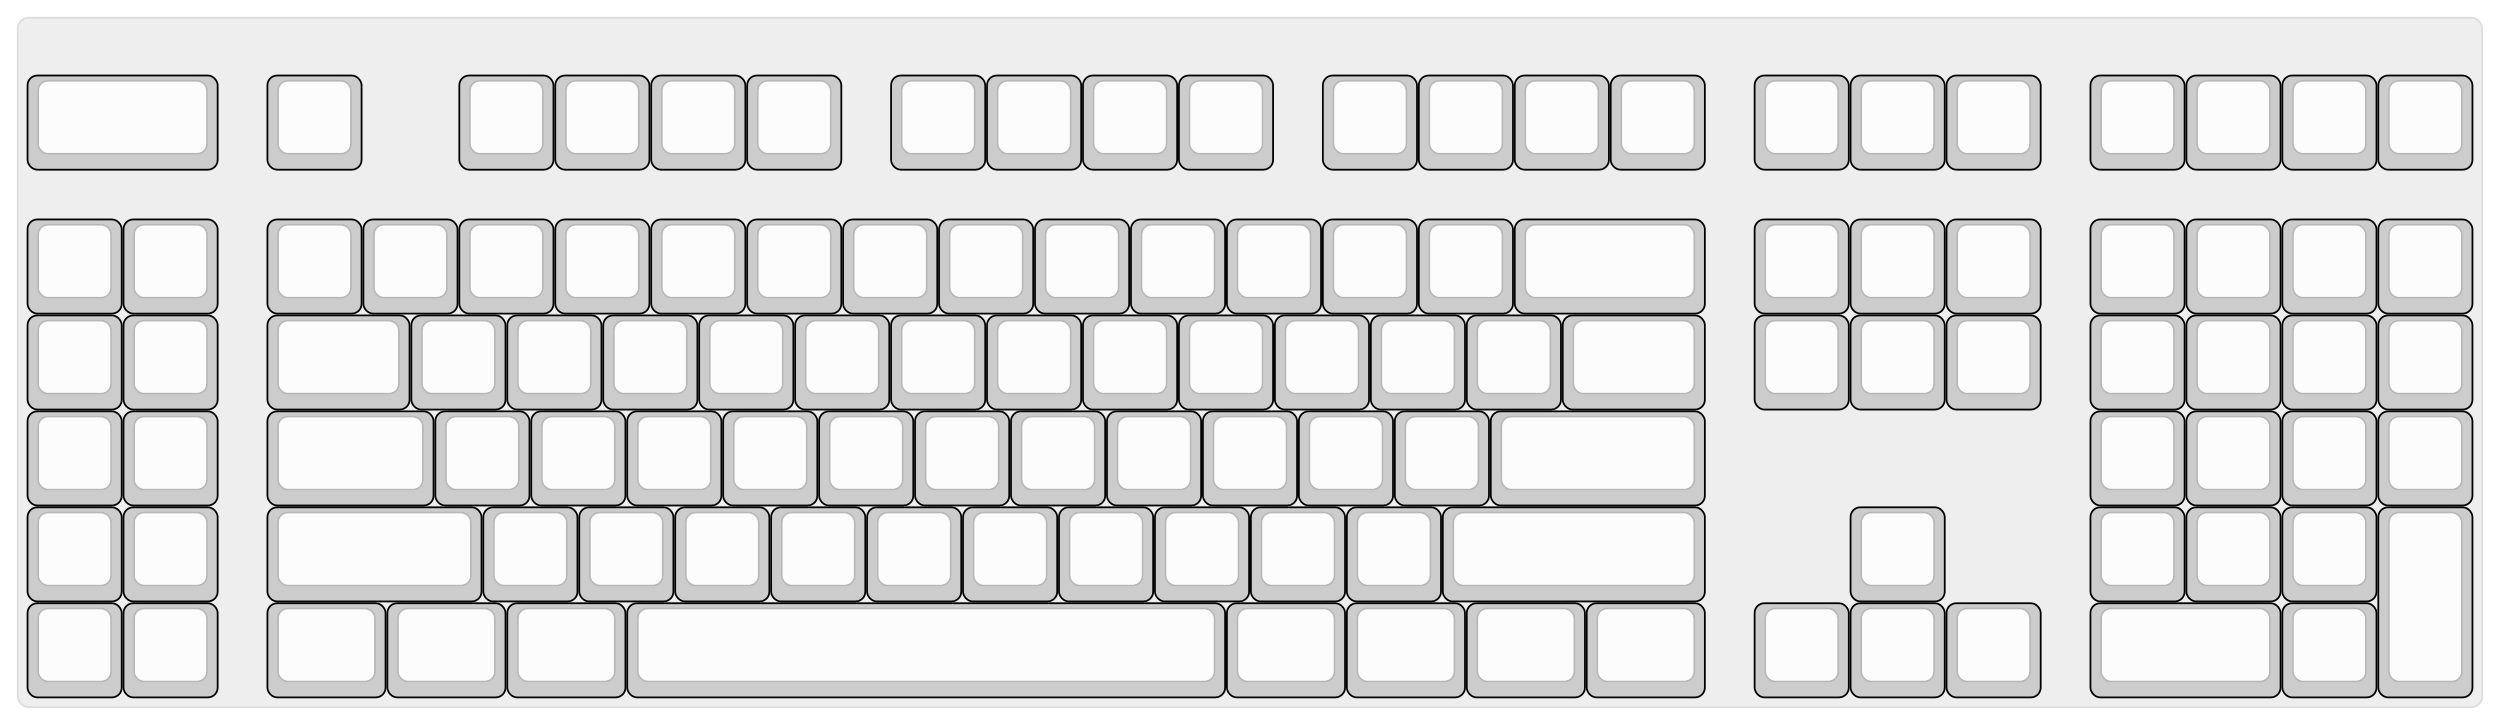 
  <svg width='1407px'
       height='408px'
       viewBox='0 0 1407 408'
       xmlns='http://www.w3.org/2000/svg'
       xmlns:xlink="http://www.w3.org/1999/xlink">

    <style type='text/css'>
    .keycap .border { stroke: black; stroke-width: 2; }
    .keycap .inner.border { stroke: rgba(0,0,0,.1); }
    </style>
    <defs>
      <linearGradient id="DCS">
        <stop offset="0%" stop-color="black" stop-opacity="0"/>
        <stop offset="40%" stop-color="black" stop-opacity="0.1"/>
        <stop offset="60%" stop-color="black" stop-opacity="0.1"/>
        <stop offset="100%" stop-color="black" stop-opacity="0"/>
      </linearGradient>
      <linearGradient id="SPACE" x1="0%" x2="0%" y1="0%" y2="100%">
        <stop offset="0%" stop-color="black" stop-opacity="0.1"/>
        <stop offset="20%" stop-color="black" stop-opacity="0.0"/>
        <stop offset="40%" stop-color="black" stop-opacity="0.0"/>
        <stop offset="100%" stop-color="black" stop-opacity="0.1"/>
      </linearGradient>
      <radialGradient id="DSA">
        <stop offset="0%" stop-color="black" stop-opacity="0.1"/>
        <stop offset="10%" stop-color="black" stop-opacity="0.1"/>
        <stop offset="100%" stop-color="black" stop-opacity="0"/>
      </radialGradient>
      <radialGradient id="SA" xlink:href="#DSA" />
    </defs>

    <g transform='translate(10,10)'>
      <rect width="1387" height="388"
            stroke="#ddd" stroke-width="1" fill="#eeeeee" rx="6"/>
      <g transform='translate(5,5)'>
        
  <g class='  keycap'
  >

  
    <!-- Outer Border -->
    <rect x="1" y="28"
          width="106" height="52"
          rx="5" fill="#cccccc" class="outer border"/>
    
    <!-- Outer Fill -->
    <rect x="1" y="28"
          width="106" height="52"
          rx="5" fill="#cccccc"/>
    

    
      <!-- Inner Border -->
      <rect x="7" y="31"
            width="94" height="40"
            rx="5" fill="#fcfcfc" class="inner border"/>
      
      <!-- Inner Fill -->
      <rect x="7" y="31"
            width="94" height="40"
            rx="5" fill="#fcfcfc"/>
      
      

     
   
  </g>

  <g class='  keycap'
  >

  
    <!-- Outer Border -->
    <rect x="136" y="28"
          width="52" height="52"
          rx="5" fill="#cccccc" class="outer border"/>
    
    <!-- Outer Fill -->
    <rect x="136" y="28"
          width="52" height="52"
          rx="5" fill="#cccccc"/>
    

    
      <!-- Inner Border -->
      <rect x="142" y="31"
            width="40" height="40"
            rx="5" fill="#fcfcfc" class="inner border"/>
      
      <!-- Inner Fill -->
      <rect x="142" y="31"
            width="40" height="40"
            rx="5" fill="#fcfcfc"/>
      
      

     
   
  </g>

  <g class='  keycap'
  >

  
    <!-- Outer Border -->
    <rect x="244" y="28"
          width="52" height="52"
          rx="5" fill="#cccccc" class="outer border"/>
    
    <!-- Outer Fill -->
    <rect x="244" y="28"
          width="52" height="52"
          rx="5" fill="#cccccc"/>
    

    
      <!-- Inner Border -->
      <rect x="250" y="31"
            width="40" height="40"
            rx="5" fill="#fcfcfc" class="inner border"/>
      
      <!-- Inner Fill -->
      <rect x="250" y="31"
            width="40" height="40"
            rx="5" fill="#fcfcfc"/>
      
      

     
   
  </g>

  <g class='  keycap'
  >

  
    <!-- Outer Border -->
    <rect x="298" y="28"
          width="52" height="52"
          rx="5" fill="#cccccc" class="outer border"/>
    
    <!-- Outer Fill -->
    <rect x="298" y="28"
          width="52" height="52"
          rx="5" fill="#cccccc"/>
    

    
      <!-- Inner Border -->
      <rect x="304" y="31"
            width="40" height="40"
            rx="5" fill="#fcfcfc" class="inner border"/>
      
      <!-- Inner Fill -->
      <rect x="304" y="31"
            width="40" height="40"
            rx="5" fill="#fcfcfc"/>
      
      

     
   
  </g>

  <g class='  keycap'
  >

  
    <!-- Outer Border -->
    <rect x="352" y="28"
          width="52" height="52"
          rx="5" fill="#cccccc" class="outer border"/>
    
    <!-- Outer Fill -->
    <rect x="352" y="28"
          width="52" height="52"
          rx="5" fill="#cccccc"/>
    

    
      <!-- Inner Border -->
      <rect x="358" y="31"
            width="40" height="40"
            rx="5" fill="#fcfcfc" class="inner border"/>
      
      <!-- Inner Fill -->
      <rect x="358" y="31"
            width="40" height="40"
            rx="5" fill="#fcfcfc"/>
      
      

     
   
  </g>

  <g class='  keycap'
  >

  
    <!-- Outer Border -->
    <rect x="406" y="28"
          width="52" height="52"
          rx="5" fill="#cccccc" class="outer border"/>
    
    <!-- Outer Fill -->
    <rect x="406" y="28"
          width="52" height="52"
          rx="5" fill="#cccccc"/>
    

    
      <!-- Inner Border -->
      <rect x="412" y="31"
            width="40" height="40"
            rx="5" fill="#fcfcfc" class="inner border"/>
      
      <!-- Inner Fill -->
      <rect x="412" y="31"
            width="40" height="40"
            rx="5" fill="#fcfcfc"/>
      
      

     
   
  </g>

  <g class='  keycap'
  >

  
    <!-- Outer Border -->
    <rect x="487" y="28"
          width="52" height="52"
          rx="5" fill="#cccccc" class="outer border"/>
    
    <!-- Outer Fill -->
    <rect x="487" y="28"
          width="52" height="52"
          rx="5" fill="#cccccc"/>
    

    
      <!-- Inner Border -->
      <rect x="493" y="31"
            width="40" height="40"
            rx="5" fill="#fcfcfc" class="inner border"/>
      
      <!-- Inner Fill -->
      <rect x="493" y="31"
            width="40" height="40"
            rx="5" fill="#fcfcfc"/>
      
      

     
   
  </g>

  <g class='  keycap'
  >

  
    <!-- Outer Border -->
    <rect x="541" y="28"
          width="52" height="52"
          rx="5" fill="#cccccc" class="outer border"/>
    
    <!-- Outer Fill -->
    <rect x="541" y="28"
          width="52" height="52"
          rx="5" fill="#cccccc"/>
    

    
      <!-- Inner Border -->
      <rect x="547" y="31"
            width="40" height="40"
            rx="5" fill="#fcfcfc" class="inner border"/>
      
      <!-- Inner Fill -->
      <rect x="547" y="31"
            width="40" height="40"
            rx="5" fill="#fcfcfc"/>
      
      

     
   
  </g>

  <g class='  keycap'
  >

  
    <!-- Outer Border -->
    <rect x="595" y="28"
          width="52" height="52"
          rx="5" fill="#cccccc" class="outer border"/>
    
    <!-- Outer Fill -->
    <rect x="595" y="28"
          width="52" height="52"
          rx="5" fill="#cccccc"/>
    

    
      <!-- Inner Border -->
      <rect x="601" y="31"
            width="40" height="40"
            rx="5" fill="#fcfcfc" class="inner border"/>
      
      <!-- Inner Fill -->
      <rect x="601" y="31"
            width="40" height="40"
            rx="5" fill="#fcfcfc"/>
      
      

     
   
  </g>

  <g class='  keycap'
  >

  
    <!-- Outer Border -->
    <rect x="649" y="28"
          width="52" height="52"
          rx="5" fill="#cccccc" class="outer border"/>
    
    <!-- Outer Fill -->
    <rect x="649" y="28"
          width="52" height="52"
          rx="5" fill="#cccccc"/>
    

    
      <!-- Inner Border -->
      <rect x="655" y="31"
            width="40" height="40"
            rx="5" fill="#fcfcfc" class="inner border"/>
      
      <!-- Inner Fill -->
      <rect x="655" y="31"
            width="40" height="40"
            rx="5" fill="#fcfcfc"/>
      
      

     
   
  </g>

  <g class='  keycap'
  >

  
    <!-- Outer Border -->
    <rect x="730" y="28"
          width="52" height="52"
          rx="5" fill="#cccccc" class="outer border"/>
    
    <!-- Outer Fill -->
    <rect x="730" y="28"
          width="52" height="52"
          rx="5" fill="#cccccc"/>
    

    
      <!-- Inner Border -->
      <rect x="736" y="31"
            width="40" height="40"
            rx="5" fill="#fcfcfc" class="inner border"/>
      
      <!-- Inner Fill -->
      <rect x="736" y="31"
            width="40" height="40"
            rx="5" fill="#fcfcfc"/>
      
      

     
   
  </g>

  <g class='  keycap'
  >

  
    <!-- Outer Border -->
    <rect x="784" y="28"
          width="52" height="52"
          rx="5" fill="#cccccc" class="outer border"/>
    
    <!-- Outer Fill -->
    <rect x="784" y="28"
          width="52" height="52"
          rx="5" fill="#cccccc"/>
    

    
      <!-- Inner Border -->
      <rect x="790" y="31"
            width="40" height="40"
            rx="5" fill="#fcfcfc" class="inner border"/>
      
      <!-- Inner Fill -->
      <rect x="790" y="31"
            width="40" height="40"
            rx="5" fill="#fcfcfc"/>
      
      

     
   
  </g>

  <g class='  keycap'
  >

  
    <!-- Outer Border -->
    <rect x="838" y="28"
          width="52" height="52"
          rx="5" fill="#cccccc" class="outer border"/>
    
    <!-- Outer Fill -->
    <rect x="838" y="28"
          width="52" height="52"
          rx="5" fill="#cccccc"/>
    

    
      <!-- Inner Border -->
      <rect x="844" y="31"
            width="40" height="40"
            rx="5" fill="#fcfcfc" class="inner border"/>
      
      <!-- Inner Fill -->
      <rect x="844" y="31"
            width="40" height="40"
            rx="5" fill="#fcfcfc"/>
      
      

     
   
  </g>

  <g class='  keycap'
  >

  
    <!-- Outer Border -->
    <rect x="892" y="28"
          width="52" height="52"
          rx="5" fill="#cccccc" class="outer border"/>
    
    <!-- Outer Fill -->
    <rect x="892" y="28"
          width="52" height="52"
          rx="5" fill="#cccccc"/>
    

    
      <!-- Inner Border -->
      <rect x="898" y="31"
            width="40" height="40"
            rx="5" fill="#fcfcfc" class="inner border"/>
      
      <!-- Inner Fill -->
      <rect x="898" y="31"
            width="40" height="40"
            rx="5" fill="#fcfcfc"/>
      
      

     
   
  </g>

  <g class='  keycap'
  >

  
    <!-- Outer Border -->
    <rect x="973" y="28"
          width="52" height="52"
          rx="5" fill="#cccccc" class="outer border"/>
    
    <!-- Outer Fill -->
    <rect x="973" y="28"
          width="52" height="52"
          rx="5" fill="#cccccc"/>
    

    
      <!-- Inner Border -->
      <rect x="979" y="31"
            width="40" height="40"
            rx="5" fill="#fcfcfc" class="inner border"/>
      
      <!-- Inner Fill -->
      <rect x="979" y="31"
            width="40" height="40"
            rx="5" fill="#fcfcfc"/>
      
      

     
   
  </g>

  <g class='  keycap'
  >

  
    <!-- Outer Border -->
    <rect x="1027" y="28"
          width="52" height="52"
          rx="5" fill="#cccccc" class="outer border"/>
    
    <!-- Outer Fill -->
    <rect x="1027" y="28"
          width="52" height="52"
          rx="5" fill="#cccccc"/>
    

    
      <!-- Inner Border -->
      <rect x="1033" y="31"
            width="40" height="40"
            rx="5" fill="#fcfcfc" class="inner border"/>
      
      <!-- Inner Fill -->
      <rect x="1033" y="31"
            width="40" height="40"
            rx="5" fill="#fcfcfc"/>
      
      

     
   
  </g>

  <g class='  keycap'
  >

  
    <!-- Outer Border -->
    <rect x="1081" y="28"
          width="52" height="52"
          rx="5" fill="#cccccc" class="outer border"/>
    
    <!-- Outer Fill -->
    <rect x="1081" y="28"
          width="52" height="52"
          rx="5" fill="#cccccc"/>
    

    
      <!-- Inner Border -->
      <rect x="1087" y="31"
            width="40" height="40"
            rx="5" fill="#fcfcfc" class="inner border"/>
      
      <!-- Inner Fill -->
      <rect x="1087" y="31"
            width="40" height="40"
            rx="5" fill="#fcfcfc"/>
      
      

     
   
  </g>

  <g class='  keycap'
  >

  
    <!-- Outer Border -->
    <rect x="1162" y="28"
          width="52" height="52"
          rx="5" fill="#cccccc" class="outer border"/>
    
    <!-- Outer Fill -->
    <rect x="1162" y="28"
          width="52" height="52"
          rx="5" fill="#cccccc"/>
    

    
      <!-- Inner Border -->
      <rect x="1168" y="31"
            width="40" height="40"
            rx="5" fill="#fcfcfc" class="inner border"/>
      
      <!-- Inner Fill -->
      <rect x="1168" y="31"
            width="40" height="40"
            rx="5" fill="#fcfcfc"/>
      
      

     
   
  </g>

  <g class='  keycap'
  >

  
    <!-- Outer Border -->
    <rect x="1216" y="28"
          width="52" height="52"
          rx="5" fill="#cccccc" class="outer border"/>
    
    <!-- Outer Fill -->
    <rect x="1216" y="28"
          width="52" height="52"
          rx="5" fill="#cccccc"/>
    

    
      <!-- Inner Border -->
      <rect x="1222" y="31"
            width="40" height="40"
            rx="5" fill="#fcfcfc" class="inner border"/>
      
      <!-- Inner Fill -->
      <rect x="1222" y="31"
            width="40" height="40"
            rx="5" fill="#fcfcfc"/>
      
      

     
   
  </g>

  <g class='  keycap'
  >

  
    <!-- Outer Border -->
    <rect x="1270" y="28"
          width="52" height="52"
          rx="5" fill="#cccccc" class="outer border"/>
    
    <!-- Outer Fill -->
    <rect x="1270" y="28"
          width="52" height="52"
          rx="5" fill="#cccccc"/>
    

    
      <!-- Inner Border -->
      <rect x="1276" y="31"
            width="40" height="40"
            rx="5" fill="#fcfcfc" class="inner border"/>
      
      <!-- Inner Fill -->
      <rect x="1276" y="31"
            width="40" height="40"
            rx="5" fill="#fcfcfc"/>
      
      

     
   
  </g>

  <g class='  keycap'
  >

  
    <!-- Outer Border -->
    <rect x="1324" y="28"
          width="52" height="52"
          rx="5" fill="#cccccc" class="outer border"/>
    
    <!-- Outer Fill -->
    <rect x="1324" y="28"
          width="52" height="52"
          rx="5" fill="#cccccc"/>
    

    
      <!-- Inner Border -->
      <rect x="1330" y="31"
            width="40" height="40"
            rx="5" fill="#fcfcfc" class="inner border"/>
      
      <!-- Inner Fill -->
      <rect x="1330" y="31"
            width="40" height="40"
            rx="5" fill="#fcfcfc"/>
      
      

     
   
  </g>

  <g class='  keycap'
  >

  
    <!-- Outer Border -->
    <rect x="1" y="109"
          width="52" height="52"
          rx="5" fill="#cccccc" class="outer border"/>
    
    <!-- Outer Fill -->
    <rect x="1" y="109"
          width="52" height="52"
          rx="5" fill="#cccccc"/>
    

    
      <!-- Inner Border -->
      <rect x="7" y="112"
            width="40" height="40"
            rx="5" fill="#fcfcfc" class="inner border"/>
      
      <!-- Inner Fill -->
      <rect x="7" y="112"
            width="40" height="40"
            rx="5" fill="#fcfcfc"/>
      
      

     
   
  </g>

  <g class='  keycap'
  >

  
    <!-- Outer Border -->
    <rect x="55" y="109"
          width="52" height="52"
          rx="5" fill="#cccccc" class="outer border"/>
    
    <!-- Outer Fill -->
    <rect x="55" y="109"
          width="52" height="52"
          rx="5" fill="#cccccc"/>
    

    
      <!-- Inner Border -->
      <rect x="61" y="112"
            width="40" height="40"
            rx="5" fill="#fcfcfc" class="inner border"/>
      
      <!-- Inner Fill -->
      <rect x="61" y="112"
            width="40" height="40"
            rx="5" fill="#fcfcfc"/>
      
      

     
   
  </g>

  <g class='  keycap'
  >

  
    <!-- Outer Border -->
    <rect x="136" y="109"
          width="52" height="52"
          rx="5" fill="#cccccc" class="outer border"/>
    
    <!-- Outer Fill -->
    <rect x="136" y="109"
          width="52" height="52"
          rx="5" fill="#cccccc"/>
    

    
      <!-- Inner Border -->
      <rect x="142" y="112"
            width="40" height="40"
            rx="5" fill="#fcfcfc" class="inner border"/>
      
      <!-- Inner Fill -->
      <rect x="142" y="112"
            width="40" height="40"
            rx="5" fill="#fcfcfc"/>
      
      

     
   
  </g>

  <g class='  keycap'
  >

  
    <!-- Outer Border -->
    <rect x="190" y="109"
          width="52" height="52"
          rx="5" fill="#cccccc" class="outer border"/>
    
    <!-- Outer Fill -->
    <rect x="190" y="109"
          width="52" height="52"
          rx="5" fill="#cccccc"/>
    

    
      <!-- Inner Border -->
      <rect x="196" y="112"
            width="40" height="40"
            rx="5" fill="#fcfcfc" class="inner border"/>
      
      <!-- Inner Fill -->
      <rect x="196" y="112"
            width="40" height="40"
            rx="5" fill="#fcfcfc"/>
      
      

     
   
  </g>

  <g class='  keycap'
  >

  
    <!-- Outer Border -->
    <rect x="244" y="109"
          width="52" height="52"
          rx="5" fill="#cccccc" class="outer border"/>
    
    <!-- Outer Fill -->
    <rect x="244" y="109"
          width="52" height="52"
          rx="5" fill="#cccccc"/>
    

    
      <!-- Inner Border -->
      <rect x="250" y="112"
            width="40" height="40"
            rx="5" fill="#fcfcfc" class="inner border"/>
      
      <!-- Inner Fill -->
      <rect x="250" y="112"
            width="40" height="40"
            rx="5" fill="#fcfcfc"/>
      
      

     
   
  </g>

  <g class='  keycap'
  >

  
    <!-- Outer Border -->
    <rect x="298" y="109"
          width="52" height="52"
          rx="5" fill="#cccccc" class="outer border"/>
    
    <!-- Outer Fill -->
    <rect x="298" y="109"
          width="52" height="52"
          rx="5" fill="#cccccc"/>
    

    
      <!-- Inner Border -->
      <rect x="304" y="112"
            width="40" height="40"
            rx="5" fill="#fcfcfc" class="inner border"/>
      
      <!-- Inner Fill -->
      <rect x="304" y="112"
            width="40" height="40"
            rx="5" fill="#fcfcfc"/>
      
      

     
   
  </g>

  <g class='  keycap'
  >

  
    <!-- Outer Border -->
    <rect x="352" y="109"
          width="52" height="52"
          rx="5" fill="#cccccc" class="outer border"/>
    
    <!-- Outer Fill -->
    <rect x="352" y="109"
          width="52" height="52"
          rx="5" fill="#cccccc"/>
    

    
      <!-- Inner Border -->
      <rect x="358" y="112"
            width="40" height="40"
            rx="5" fill="#fcfcfc" class="inner border"/>
      
      <!-- Inner Fill -->
      <rect x="358" y="112"
            width="40" height="40"
            rx="5" fill="#fcfcfc"/>
      
      

     
   
  </g>

  <g class='  keycap'
  >

  
    <!-- Outer Border -->
    <rect x="406" y="109"
          width="52" height="52"
          rx="5" fill="#cccccc" class="outer border"/>
    
    <!-- Outer Fill -->
    <rect x="406" y="109"
          width="52" height="52"
          rx="5" fill="#cccccc"/>
    

    
      <!-- Inner Border -->
      <rect x="412" y="112"
            width="40" height="40"
            rx="5" fill="#fcfcfc" class="inner border"/>
      
      <!-- Inner Fill -->
      <rect x="412" y="112"
            width="40" height="40"
            rx="5" fill="#fcfcfc"/>
      
      

     
   
  </g>

  <g class='  keycap'
  >

  
    <!-- Outer Border -->
    <rect x="460" y="109"
          width="52" height="52"
          rx="5" fill="#cccccc" class="outer border"/>
    
    <!-- Outer Fill -->
    <rect x="460" y="109"
          width="52" height="52"
          rx="5" fill="#cccccc"/>
    

    
      <!-- Inner Border -->
      <rect x="466" y="112"
            width="40" height="40"
            rx="5" fill="#fcfcfc" class="inner border"/>
      
      <!-- Inner Fill -->
      <rect x="466" y="112"
            width="40" height="40"
            rx="5" fill="#fcfcfc"/>
      
      

     
   
  </g>

  <g class='  keycap'
  >

  
    <!-- Outer Border -->
    <rect x="514" y="109"
          width="52" height="52"
          rx="5" fill="#cccccc" class="outer border"/>
    
    <!-- Outer Fill -->
    <rect x="514" y="109"
          width="52" height="52"
          rx="5" fill="#cccccc"/>
    

    
      <!-- Inner Border -->
      <rect x="520" y="112"
            width="40" height="40"
            rx="5" fill="#fcfcfc" class="inner border"/>
      
      <!-- Inner Fill -->
      <rect x="520" y="112"
            width="40" height="40"
            rx="5" fill="#fcfcfc"/>
      
      

     
   
  </g>

  <g class='  keycap'
  >

  
    <!-- Outer Border -->
    <rect x="568" y="109"
          width="52" height="52"
          rx="5" fill="#cccccc" class="outer border"/>
    
    <!-- Outer Fill -->
    <rect x="568" y="109"
          width="52" height="52"
          rx="5" fill="#cccccc"/>
    

    
      <!-- Inner Border -->
      <rect x="574" y="112"
            width="40" height="40"
            rx="5" fill="#fcfcfc" class="inner border"/>
      
      <!-- Inner Fill -->
      <rect x="574" y="112"
            width="40" height="40"
            rx="5" fill="#fcfcfc"/>
      
      

     
   
  </g>

  <g class='  keycap'
  >

  
    <!-- Outer Border -->
    <rect x="622" y="109"
          width="52" height="52"
          rx="5" fill="#cccccc" class="outer border"/>
    
    <!-- Outer Fill -->
    <rect x="622" y="109"
          width="52" height="52"
          rx="5" fill="#cccccc"/>
    

    
      <!-- Inner Border -->
      <rect x="628" y="112"
            width="40" height="40"
            rx="5" fill="#fcfcfc" class="inner border"/>
      
      <!-- Inner Fill -->
      <rect x="628" y="112"
            width="40" height="40"
            rx="5" fill="#fcfcfc"/>
      
      

     
   
  </g>

  <g class='  keycap'
  >

  
    <!-- Outer Border -->
    <rect x="676" y="109"
          width="52" height="52"
          rx="5" fill="#cccccc" class="outer border"/>
    
    <!-- Outer Fill -->
    <rect x="676" y="109"
          width="52" height="52"
          rx="5" fill="#cccccc"/>
    

    
      <!-- Inner Border -->
      <rect x="682" y="112"
            width="40" height="40"
            rx="5" fill="#fcfcfc" class="inner border"/>
      
      <!-- Inner Fill -->
      <rect x="682" y="112"
            width="40" height="40"
            rx="5" fill="#fcfcfc"/>
      
      

     
   
  </g>

  <g class='  keycap'
  >

  
    <!-- Outer Border -->
    <rect x="730" y="109"
          width="52" height="52"
          rx="5" fill="#cccccc" class="outer border"/>
    
    <!-- Outer Fill -->
    <rect x="730" y="109"
          width="52" height="52"
          rx="5" fill="#cccccc"/>
    

    
      <!-- Inner Border -->
      <rect x="736" y="112"
            width="40" height="40"
            rx="5" fill="#fcfcfc" class="inner border"/>
      
      <!-- Inner Fill -->
      <rect x="736" y="112"
            width="40" height="40"
            rx="5" fill="#fcfcfc"/>
      
      

     
   
  </g>

  <g class='  keycap'
  >

  
    <!-- Outer Border -->
    <rect x="784" y="109"
          width="52" height="52"
          rx="5" fill="#cccccc" class="outer border"/>
    
    <!-- Outer Fill -->
    <rect x="784" y="109"
          width="52" height="52"
          rx="5" fill="#cccccc"/>
    

    
      <!-- Inner Border -->
      <rect x="790" y="112"
            width="40" height="40"
            rx="5" fill="#fcfcfc" class="inner border"/>
      
      <!-- Inner Fill -->
      <rect x="790" y="112"
            width="40" height="40"
            rx="5" fill="#fcfcfc"/>
      
      

     
   
  </g>

  <g class='  keycap'
  >

  
    <!-- Outer Border -->
    <rect x="838" y="109"
          width="106" height="52"
          rx="5" fill="#cccccc" class="outer border"/>
    
    <!-- Outer Fill -->
    <rect x="838" y="109"
          width="106" height="52"
          rx="5" fill="#cccccc"/>
    

    
      <!-- Inner Border -->
      <rect x="844" y="112"
            width="94" height="40"
            rx="5" fill="#fcfcfc" class="inner border"/>
      
      <!-- Inner Fill -->
      <rect x="844" y="112"
            width="94" height="40"
            rx="5" fill="#fcfcfc"/>
      
      

     
   
  </g>

  <g class='  keycap'
  >

  
    <!-- Outer Border -->
    <rect x="973" y="109"
          width="52" height="52"
          rx="5" fill="#cccccc" class="outer border"/>
    
    <!-- Outer Fill -->
    <rect x="973" y="109"
          width="52" height="52"
          rx="5" fill="#cccccc"/>
    

    
      <!-- Inner Border -->
      <rect x="979" y="112"
            width="40" height="40"
            rx="5" fill="#fcfcfc" class="inner border"/>
      
      <!-- Inner Fill -->
      <rect x="979" y="112"
            width="40" height="40"
            rx="5" fill="#fcfcfc"/>
      
      

     
   
  </g>

  <g class='  keycap'
  >

  
    <!-- Outer Border -->
    <rect x="1027" y="109"
          width="52" height="52"
          rx="5" fill="#cccccc" class="outer border"/>
    
    <!-- Outer Fill -->
    <rect x="1027" y="109"
          width="52" height="52"
          rx="5" fill="#cccccc"/>
    

    
      <!-- Inner Border -->
      <rect x="1033" y="112"
            width="40" height="40"
            rx="5" fill="#fcfcfc" class="inner border"/>
      
      <!-- Inner Fill -->
      <rect x="1033" y="112"
            width="40" height="40"
            rx="5" fill="#fcfcfc"/>
      
      

     
   
  </g>

  <g class='  keycap'
  >

  
    <!-- Outer Border -->
    <rect x="1081" y="109"
          width="52" height="52"
          rx="5" fill="#cccccc" class="outer border"/>
    
    <!-- Outer Fill -->
    <rect x="1081" y="109"
          width="52" height="52"
          rx="5" fill="#cccccc"/>
    

    
      <!-- Inner Border -->
      <rect x="1087" y="112"
            width="40" height="40"
            rx="5" fill="#fcfcfc" class="inner border"/>
      
      <!-- Inner Fill -->
      <rect x="1087" y="112"
            width="40" height="40"
            rx="5" fill="#fcfcfc"/>
      
      

     
   
  </g>

  <g class='  keycap'
  >

  
    <!-- Outer Border -->
    <rect x="1162" y="109"
          width="52" height="52"
          rx="5" fill="#cccccc" class="outer border"/>
    
    <!-- Outer Fill -->
    <rect x="1162" y="109"
          width="52" height="52"
          rx="5" fill="#cccccc"/>
    

    
      <!-- Inner Border -->
      <rect x="1168" y="112"
            width="40" height="40"
            rx="5" fill="#fcfcfc" class="inner border"/>
      
      <!-- Inner Fill -->
      <rect x="1168" y="112"
            width="40" height="40"
            rx="5" fill="#fcfcfc"/>
      
      

     
   
  </g>

  <g class='  keycap'
  >

  
    <!-- Outer Border -->
    <rect x="1216" y="109"
          width="52" height="52"
          rx="5" fill="#cccccc" class="outer border"/>
    
    <!-- Outer Fill -->
    <rect x="1216" y="109"
          width="52" height="52"
          rx="5" fill="#cccccc"/>
    

    
      <!-- Inner Border -->
      <rect x="1222" y="112"
            width="40" height="40"
            rx="5" fill="#fcfcfc" class="inner border"/>
      
      <!-- Inner Fill -->
      <rect x="1222" y="112"
            width="40" height="40"
            rx="5" fill="#fcfcfc"/>
      
      

     
   
  </g>

  <g class='  keycap'
  >

  
    <!-- Outer Border -->
    <rect x="1270" y="109"
          width="52" height="52"
          rx="5" fill="#cccccc" class="outer border"/>
    
    <!-- Outer Fill -->
    <rect x="1270" y="109"
          width="52" height="52"
          rx="5" fill="#cccccc"/>
    

    
      <!-- Inner Border -->
      <rect x="1276" y="112"
            width="40" height="40"
            rx="5" fill="#fcfcfc" class="inner border"/>
      
      <!-- Inner Fill -->
      <rect x="1276" y="112"
            width="40" height="40"
            rx="5" fill="#fcfcfc"/>
      
      

     
   
  </g>

  <g class='  keycap'
  >

  
    <!-- Outer Border -->
    <rect x="1324" y="109"
          width="52" height="52"
          rx="5" fill="#cccccc" class="outer border"/>
    
    <!-- Outer Fill -->
    <rect x="1324" y="109"
          width="52" height="52"
          rx="5" fill="#cccccc"/>
    

    
      <!-- Inner Border -->
      <rect x="1330" y="112"
            width="40" height="40"
            rx="5" fill="#fcfcfc" class="inner border"/>
      
      <!-- Inner Fill -->
      <rect x="1330" y="112"
            width="40" height="40"
            rx="5" fill="#fcfcfc"/>
      
      

     
   
  </g>

  <g class='  keycap'
  >

  
    <!-- Outer Border -->
    <rect x="1" y="163"
          width="52" height="52"
          rx="5" fill="#cccccc" class="outer border"/>
    
    <!-- Outer Fill -->
    <rect x="1" y="163"
          width="52" height="52"
          rx="5" fill="#cccccc"/>
    

    
      <!-- Inner Border -->
      <rect x="7" y="166"
            width="40" height="40"
            rx="5" fill="#fcfcfc" class="inner border"/>
      
      <!-- Inner Fill -->
      <rect x="7" y="166"
            width="40" height="40"
            rx="5" fill="#fcfcfc"/>
      
      

     
   
  </g>

  <g class='  keycap'
  >

  
    <!-- Outer Border -->
    <rect x="55" y="163"
          width="52" height="52"
          rx="5" fill="#cccccc" class="outer border"/>
    
    <!-- Outer Fill -->
    <rect x="55" y="163"
          width="52" height="52"
          rx="5" fill="#cccccc"/>
    

    
      <!-- Inner Border -->
      <rect x="61" y="166"
            width="40" height="40"
            rx="5" fill="#fcfcfc" class="inner border"/>
      
      <!-- Inner Fill -->
      <rect x="61" y="166"
            width="40" height="40"
            rx="5" fill="#fcfcfc"/>
      
      

     
   
  </g>

  <g class='  keycap'
  >

  
    <!-- Outer Border -->
    <rect x="136" y="163"
          width="79" height="52"
          rx="5" fill="#cccccc" class="outer border"/>
    
    <!-- Outer Fill -->
    <rect x="136" y="163"
          width="79" height="52"
          rx="5" fill="#cccccc"/>
    

    
      <!-- Inner Border -->
      <rect x="142" y="166"
            width="67" height="40"
            rx="5" fill="#fcfcfc" class="inner border"/>
      
      <!-- Inner Fill -->
      <rect x="142" y="166"
            width="67" height="40"
            rx="5" fill="#fcfcfc"/>
      
      

     
   
  </g>

  <g class='  keycap'
  >

  
    <!-- Outer Border -->
    <rect x="217" y="163"
          width="52" height="52"
          rx="5" fill="#cccccc" class="outer border"/>
    
    <!-- Outer Fill -->
    <rect x="217" y="163"
          width="52" height="52"
          rx="5" fill="#cccccc"/>
    

    
      <!-- Inner Border -->
      <rect x="223" y="166"
            width="40" height="40"
            rx="5" fill="#fcfcfc" class="inner border"/>
      
      <!-- Inner Fill -->
      <rect x="223" y="166"
            width="40" height="40"
            rx="5" fill="#fcfcfc"/>
      
      

     
   
  </g>

  <g class='  keycap'
  >

  
    <!-- Outer Border -->
    <rect x="271" y="163"
          width="52" height="52"
          rx="5" fill="#cccccc" class="outer border"/>
    
    <!-- Outer Fill -->
    <rect x="271" y="163"
          width="52" height="52"
          rx="5" fill="#cccccc"/>
    

    
      <!-- Inner Border -->
      <rect x="277" y="166"
            width="40" height="40"
            rx="5" fill="#fcfcfc" class="inner border"/>
      
      <!-- Inner Fill -->
      <rect x="277" y="166"
            width="40" height="40"
            rx="5" fill="#fcfcfc"/>
      
      

     
   
  </g>

  <g class='  keycap'
  >

  
    <!-- Outer Border -->
    <rect x="325" y="163"
          width="52" height="52"
          rx="5" fill="#cccccc" class="outer border"/>
    
    <!-- Outer Fill -->
    <rect x="325" y="163"
          width="52" height="52"
          rx="5" fill="#cccccc"/>
    

    
      <!-- Inner Border -->
      <rect x="331" y="166"
            width="40" height="40"
            rx="5" fill="#fcfcfc" class="inner border"/>
      
      <!-- Inner Fill -->
      <rect x="331" y="166"
            width="40" height="40"
            rx="5" fill="#fcfcfc"/>
      
      

     
   
  </g>

  <g class='  keycap'
  >

  
    <!-- Outer Border -->
    <rect x="379" y="163"
          width="52" height="52"
          rx="5" fill="#cccccc" class="outer border"/>
    
    <!-- Outer Fill -->
    <rect x="379" y="163"
          width="52" height="52"
          rx="5" fill="#cccccc"/>
    

    
      <!-- Inner Border -->
      <rect x="385" y="166"
            width="40" height="40"
            rx="5" fill="#fcfcfc" class="inner border"/>
      
      <!-- Inner Fill -->
      <rect x="385" y="166"
            width="40" height="40"
            rx="5" fill="#fcfcfc"/>
      
      

     
   
  </g>

  <g class='  keycap'
  >

  
    <!-- Outer Border -->
    <rect x="433" y="163"
          width="52" height="52"
          rx="5" fill="#cccccc" class="outer border"/>
    
    <!-- Outer Fill -->
    <rect x="433" y="163"
          width="52" height="52"
          rx="5" fill="#cccccc"/>
    

    
      <!-- Inner Border -->
      <rect x="439" y="166"
            width="40" height="40"
            rx="5" fill="#fcfcfc" class="inner border"/>
      
      <!-- Inner Fill -->
      <rect x="439" y="166"
            width="40" height="40"
            rx="5" fill="#fcfcfc"/>
      
      

     
   
  </g>

  <g class='  keycap'
  >

  
    <!-- Outer Border -->
    <rect x="487" y="163"
          width="52" height="52"
          rx="5" fill="#cccccc" class="outer border"/>
    
    <!-- Outer Fill -->
    <rect x="487" y="163"
          width="52" height="52"
          rx="5" fill="#cccccc"/>
    

    
      <!-- Inner Border -->
      <rect x="493" y="166"
            width="40" height="40"
            rx="5" fill="#fcfcfc" class="inner border"/>
      
      <!-- Inner Fill -->
      <rect x="493" y="166"
            width="40" height="40"
            rx="5" fill="#fcfcfc"/>
      
      

     
   
  </g>

  <g class='  keycap'
  >

  
    <!-- Outer Border -->
    <rect x="541" y="163"
          width="52" height="52"
          rx="5" fill="#cccccc" class="outer border"/>
    
    <!-- Outer Fill -->
    <rect x="541" y="163"
          width="52" height="52"
          rx="5" fill="#cccccc"/>
    

    
      <!-- Inner Border -->
      <rect x="547" y="166"
            width="40" height="40"
            rx="5" fill="#fcfcfc" class="inner border"/>
      
      <!-- Inner Fill -->
      <rect x="547" y="166"
            width="40" height="40"
            rx="5" fill="#fcfcfc"/>
      
      

     
   
  </g>

  <g class='  keycap'
  >

  
    <!-- Outer Border -->
    <rect x="595" y="163"
          width="52" height="52"
          rx="5" fill="#cccccc" class="outer border"/>
    
    <!-- Outer Fill -->
    <rect x="595" y="163"
          width="52" height="52"
          rx="5" fill="#cccccc"/>
    

    
      <!-- Inner Border -->
      <rect x="601" y="166"
            width="40" height="40"
            rx="5" fill="#fcfcfc" class="inner border"/>
      
      <!-- Inner Fill -->
      <rect x="601" y="166"
            width="40" height="40"
            rx="5" fill="#fcfcfc"/>
      
      

     
   
  </g>

  <g class='  keycap'
  >

  
    <!-- Outer Border -->
    <rect x="649" y="163"
          width="52" height="52"
          rx="5" fill="#cccccc" class="outer border"/>
    
    <!-- Outer Fill -->
    <rect x="649" y="163"
          width="52" height="52"
          rx="5" fill="#cccccc"/>
    

    
      <!-- Inner Border -->
      <rect x="655" y="166"
            width="40" height="40"
            rx="5" fill="#fcfcfc" class="inner border"/>
      
      <!-- Inner Fill -->
      <rect x="655" y="166"
            width="40" height="40"
            rx="5" fill="#fcfcfc"/>
      
      

     
   
  </g>

  <g class='  keycap'
  >

  
    <!-- Outer Border -->
    <rect x="703" y="163"
          width="52" height="52"
          rx="5" fill="#cccccc" class="outer border"/>
    
    <!-- Outer Fill -->
    <rect x="703" y="163"
          width="52" height="52"
          rx="5" fill="#cccccc"/>
    

    
      <!-- Inner Border -->
      <rect x="709" y="166"
            width="40" height="40"
            rx="5" fill="#fcfcfc" class="inner border"/>
      
      <!-- Inner Fill -->
      <rect x="709" y="166"
            width="40" height="40"
            rx="5" fill="#fcfcfc"/>
      
      

     
   
  </g>

  <g class='  keycap'
  >

  
    <!-- Outer Border -->
    <rect x="757" y="163"
          width="52" height="52"
          rx="5" fill="#cccccc" class="outer border"/>
    
    <!-- Outer Fill -->
    <rect x="757" y="163"
          width="52" height="52"
          rx="5" fill="#cccccc"/>
    

    
      <!-- Inner Border -->
      <rect x="763" y="166"
            width="40" height="40"
            rx="5" fill="#fcfcfc" class="inner border"/>
      
      <!-- Inner Fill -->
      <rect x="763" y="166"
            width="40" height="40"
            rx="5" fill="#fcfcfc"/>
      
      

     
   
  </g>

  <g class='  keycap'
  >

  
    <!-- Outer Border -->
    <rect x="811" y="163"
          width="52" height="52"
          rx="5" fill="#cccccc" class="outer border"/>
    
    <!-- Outer Fill -->
    <rect x="811" y="163"
          width="52" height="52"
          rx="5" fill="#cccccc"/>
    

    
      <!-- Inner Border -->
      <rect x="817" y="166"
            width="40" height="40"
            rx="5" fill="#fcfcfc" class="inner border"/>
      
      <!-- Inner Fill -->
      <rect x="817" y="166"
            width="40" height="40"
            rx="5" fill="#fcfcfc"/>
      
      

     
   
  </g>

  <g class='  keycap'
  >

  
    <!-- Outer Border -->
    <rect x="865" y="163"
          width="79" height="52"
          rx="5" fill="#cccccc" class="outer border"/>
    
    <!-- Outer Fill -->
    <rect x="865" y="163"
          width="79" height="52"
          rx="5" fill="#cccccc"/>
    

    
      <!-- Inner Border -->
      <rect x="871" y="166"
            width="67" height="40"
            rx="5" fill="#fcfcfc" class="inner border"/>
      
      <!-- Inner Fill -->
      <rect x="871" y="166"
            width="67" height="40"
            rx="5" fill="#fcfcfc"/>
      
      

     
   
  </g>

  <g class='  keycap'
  >

  
    <!-- Outer Border -->
    <rect x="973" y="163"
          width="52" height="52"
          rx="5" fill="#cccccc" class="outer border"/>
    
    <!-- Outer Fill -->
    <rect x="973" y="163"
          width="52" height="52"
          rx="5" fill="#cccccc"/>
    

    
      <!-- Inner Border -->
      <rect x="979" y="166"
            width="40" height="40"
            rx="5" fill="#fcfcfc" class="inner border"/>
      
      <!-- Inner Fill -->
      <rect x="979" y="166"
            width="40" height="40"
            rx="5" fill="#fcfcfc"/>
      
      

     
   
  </g>

  <g class='  keycap'
  >

  
    <!-- Outer Border -->
    <rect x="1027" y="163"
          width="52" height="52"
          rx="5" fill="#cccccc" class="outer border"/>
    
    <!-- Outer Fill -->
    <rect x="1027" y="163"
          width="52" height="52"
          rx="5" fill="#cccccc"/>
    

    
      <!-- Inner Border -->
      <rect x="1033" y="166"
            width="40" height="40"
            rx="5" fill="#fcfcfc" class="inner border"/>
      
      <!-- Inner Fill -->
      <rect x="1033" y="166"
            width="40" height="40"
            rx="5" fill="#fcfcfc"/>
      
      

     
   
  </g>

  <g class='  keycap'
  >

  
    <!-- Outer Border -->
    <rect x="1081" y="163"
          width="52" height="52"
          rx="5" fill="#cccccc" class="outer border"/>
    
    <!-- Outer Fill -->
    <rect x="1081" y="163"
          width="52" height="52"
          rx="5" fill="#cccccc"/>
    

    
      <!-- Inner Border -->
      <rect x="1087" y="166"
            width="40" height="40"
            rx="5" fill="#fcfcfc" class="inner border"/>
      
      <!-- Inner Fill -->
      <rect x="1087" y="166"
            width="40" height="40"
            rx="5" fill="#fcfcfc"/>
      
      

     
   
  </g>

  <g class='  keycap'
  >

  
    <!-- Outer Border -->
    <rect x="1162" y="163"
          width="52" height="52"
          rx="5" fill="#cccccc" class="outer border"/>
    
    <!-- Outer Fill -->
    <rect x="1162" y="163"
          width="52" height="52"
          rx="5" fill="#cccccc"/>
    

    
      <!-- Inner Border -->
      <rect x="1168" y="166"
            width="40" height="40"
            rx="5" fill="#fcfcfc" class="inner border"/>
      
      <!-- Inner Fill -->
      <rect x="1168" y="166"
            width="40" height="40"
            rx="5" fill="#fcfcfc"/>
      
      

     
   
  </g>

  <g class='  keycap'
  >

  
    <!-- Outer Border -->
    <rect x="1216" y="163"
          width="52" height="52"
          rx="5" fill="#cccccc" class="outer border"/>
    
    <!-- Outer Fill -->
    <rect x="1216" y="163"
          width="52" height="52"
          rx="5" fill="#cccccc"/>
    

    
      <!-- Inner Border -->
      <rect x="1222" y="166"
            width="40" height="40"
            rx="5" fill="#fcfcfc" class="inner border"/>
      
      <!-- Inner Fill -->
      <rect x="1222" y="166"
            width="40" height="40"
            rx="5" fill="#fcfcfc"/>
      
      

     
   
  </g>

  <g class='  keycap'
  >

  
    <!-- Outer Border -->
    <rect x="1270" y="163"
          width="52" height="52"
          rx="5" fill="#cccccc" class="outer border"/>
    
    <!-- Outer Fill -->
    <rect x="1270" y="163"
          width="52" height="52"
          rx="5" fill="#cccccc"/>
    

    
      <!-- Inner Border -->
      <rect x="1276" y="166"
            width="40" height="40"
            rx="5" fill="#fcfcfc" class="inner border"/>
      
      <!-- Inner Fill -->
      <rect x="1276" y="166"
            width="40" height="40"
            rx="5" fill="#fcfcfc"/>
      
      

     
   
  </g>

  <g class='  keycap'
  >

  
    <!-- Outer Border -->
    <rect x="1324" y="163"
          width="52" height="52"
          rx="5" fill="#cccccc" class="outer border"/>
    
    <!-- Outer Fill -->
    <rect x="1324" y="163"
          width="52" height="52"
          rx="5" fill="#cccccc"/>
    

    
      <!-- Inner Border -->
      <rect x="1330" y="166"
            width="40" height="40"
            rx="5" fill="#fcfcfc" class="inner border"/>
      
      <!-- Inner Fill -->
      <rect x="1330" y="166"
            width="40" height="40"
            rx="5" fill="#fcfcfc"/>
      
      

     
   
  </g>

  <g class='  keycap'
  >

  
    <!-- Outer Border -->
    <rect x="1" y="217"
          width="52" height="52"
          rx="5" fill="#cccccc" class="outer border"/>
    
    <!-- Outer Fill -->
    <rect x="1" y="217"
          width="52" height="52"
          rx="5" fill="#cccccc"/>
    

    
      <!-- Inner Border -->
      <rect x="7" y="220"
            width="40" height="40"
            rx="5" fill="#fcfcfc" class="inner border"/>
      
      <!-- Inner Fill -->
      <rect x="7" y="220"
            width="40" height="40"
            rx="5" fill="#fcfcfc"/>
      
      

     
   
  </g>

  <g class='  keycap'
  >

  
    <!-- Outer Border -->
    <rect x="55" y="217"
          width="52" height="52"
          rx="5" fill="#cccccc" class="outer border"/>
    
    <!-- Outer Fill -->
    <rect x="55" y="217"
          width="52" height="52"
          rx="5" fill="#cccccc"/>
    

    
      <!-- Inner Border -->
      <rect x="61" y="220"
            width="40" height="40"
            rx="5" fill="#fcfcfc" class="inner border"/>
      
      <!-- Inner Fill -->
      <rect x="61" y="220"
            width="40" height="40"
            rx="5" fill="#fcfcfc"/>
      
      

     
   
  </g>

  <g class='  keycap'
  >

  
    <!-- Outer Border -->
    <rect x="136" y="217"
          width="92.5" height="52"
          rx="5" fill="#cccccc" class="outer border"/>
    
    <!-- Outer Fill -->
    <rect x="136" y="217"
          width="92.5" height="52"
          rx="5" fill="#cccccc"/>
    

    
      <!-- Inner Border -->
      <rect x="142" y="220"
            width="80.5" height="40"
            rx="5" fill="#fcfcfc" class="inner border"/>
      
      <!-- Inner Fill -->
      <rect x="142" y="220"
            width="80.5" height="40"
            rx="5" fill="#fcfcfc"/>
      
      

     
   
  </g>

  <g class='  keycap'
  >

  
    <!-- Outer Border -->
    <rect x="230.5" y="217"
          width="52" height="52"
          rx="5" fill="#cccccc" class="outer border"/>
    
    <!-- Outer Fill -->
    <rect x="230.5" y="217"
          width="52" height="52"
          rx="5" fill="#cccccc"/>
    

    
      <!-- Inner Border -->
      <rect x="236.5" y="220"
            width="40" height="40"
            rx="5" fill="#fcfcfc" class="inner border"/>
      
      <!-- Inner Fill -->
      <rect x="236.5" y="220"
            width="40" height="40"
            rx="5" fill="#fcfcfc"/>
      
      

     
   
  </g>

  <g class='  keycap'
  >

  
    <!-- Outer Border -->
    <rect x="284.5" y="217"
          width="52" height="52"
          rx="5" fill="#cccccc" class="outer border"/>
    
    <!-- Outer Fill -->
    <rect x="284.5" y="217"
          width="52" height="52"
          rx="5" fill="#cccccc"/>
    

    
      <!-- Inner Border -->
      <rect x="290.5" y="220"
            width="40" height="40"
            rx="5" fill="#fcfcfc" class="inner border"/>
      
      <!-- Inner Fill -->
      <rect x="290.5" y="220"
            width="40" height="40"
            rx="5" fill="#fcfcfc"/>
      
      

     
   
  </g>

  <g class='  keycap'
  >

  
    <!-- Outer Border -->
    <rect x="338.5" y="217"
          width="52" height="52"
          rx="5" fill="#cccccc" class="outer border"/>
    
    <!-- Outer Fill -->
    <rect x="338.5" y="217"
          width="52" height="52"
          rx="5" fill="#cccccc"/>
    

    
      <!-- Inner Border -->
      <rect x="344.5" y="220"
            width="40" height="40"
            rx="5" fill="#fcfcfc" class="inner border"/>
      
      <!-- Inner Fill -->
      <rect x="344.5" y="220"
            width="40" height="40"
            rx="5" fill="#fcfcfc"/>
      
      

     
   
  </g>

  <g class='  keycap'
  >

  
    <!-- Outer Border -->
    <rect x="392.5" y="217"
          width="52" height="52"
          rx="5" fill="#cccccc" class="outer border"/>
    
    <!-- Outer Fill -->
    <rect x="392.5" y="217"
          width="52" height="52"
          rx="5" fill="#cccccc"/>
    

    
      <!-- Inner Border -->
      <rect x="398.5" y="220"
            width="40" height="40"
            rx="5" fill="#fcfcfc" class="inner border"/>
      
      <!-- Inner Fill -->
      <rect x="398.5" y="220"
            width="40" height="40"
            rx="5" fill="#fcfcfc"/>
      
      

     
   
  </g>

  <g class='  keycap'
  >

  
    <!-- Outer Border -->
    <rect x="446.5" y="217"
          width="52" height="52"
          rx="5" fill="#cccccc" class="outer border"/>
    
    <!-- Outer Fill -->
    <rect x="446.5" y="217"
          width="52" height="52"
          rx="5" fill="#cccccc"/>
    

    
      <!-- Inner Border -->
      <rect x="452.5" y="220"
            width="40" height="40"
            rx="5" fill="#fcfcfc" class="inner border"/>
      
      <!-- Inner Fill -->
      <rect x="452.5" y="220"
            width="40" height="40"
            rx="5" fill="#fcfcfc"/>
      
      

     
   
  </g>

  <g class='  keycap'
  >

  
    <!-- Outer Border -->
    <rect x="500.5" y="217"
          width="52" height="52"
          rx="5" fill="#cccccc" class="outer border"/>
    
    <!-- Outer Fill -->
    <rect x="500.5" y="217"
          width="52" height="52"
          rx="5" fill="#cccccc"/>
    

    
      <!-- Inner Border -->
      <rect x="506.5" y="220"
            width="40" height="40"
            rx="5" fill="#fcfcfc" class="inner border"/>
      
      <!-- Inner Fill -->
      <rect x="506.5" y="220"
            width="40" height="40"
            rx="5" fill="#fcfcfc"/>
      
      

     
   
  </g>

  <g class='  keycap'
  >

  
    <!-- Outer Border -->
    <rect x="554.5" y="217"
          width="52" height="52"
          rx="5" fill="#cccccc" class="outer border"/>
    
    <!-- Outer Fill -->
    <rect x="554.5" y="217"
          width="52" height="52"
          rx="5" fill="#cccccc"/>
    

    
      <!-- Inner Border -->
      <rect x="560.5" y="220"
            width="40" height="40"
            rx="5" fill="#fcfcfc" class="inner border"/>
      
      <!-- Inner Fill -->
      <rect x="560.5" y="220"
            width="40" height="40"
            rx="5" fill="#fcfcfc"/>
      
      

     
   
  </g>

  <g class='  keycap'
  >

  
    <!-- Outer Border -->
    <rect x="608.5" y="217"
          width="52" height="52"
          rx="5" fill="#cccccc" class="outer border"/>
    
    <!-- Outer Fill -->
    <rect x="608.5" y="217"
          width="52" height="52"
          rx="5" fill="#cccccc"/>
    

    
      <!-- Inner Border -->
      <rect x="614.5" y="220"
            width="40" height="40"
            rx="5" fill="#fcfcfc" class="inner border"/>
      
      <!-- Inner Fill -->
      <rect x="614.5" y="220"
            width="40" height="40"
            rx="5" fill="#fcfcfc"/>
      
      

     
   
  </g>

  <g class='  keycap'
  >

  
    <!-- Outer Border -->
    <rect x="662.5" y="217"
          width="52" height="52"
          rx="5" fill="#cccccc" class="outer border"/>
    
    <!-- Outer Fill -->
    <rect x="662.5" y="217"
          width="52" height="52"
          rx="5" fill="#cccccc"/>
    

    
      <!-- Inner Border -->
      <rect x="668.5" y="220"
            width="40" height="40"
            rx="5" fill="#fcfcfc" class="inner border"/>
      
      <!-- Inner Fill -->
      <rect x="668.5" y="220"
            width="40" height="40"
            rx="5" fill="#fcfcfc"/>
      
      

     
   
  </g>

  <g class='  keycap'
  >

  
    <!-- Outer Border -->
    <rect x="716.5" y="217"
          width="52" height="52"
          rx="5" fill="#cccccc" class="outer border"/>
    
    <!-- Outer Fill -->
    <rect x="716.5" y="217"
          width="52" height="52"
          rx="5" fill="#cccccc"/>
    

    
      <!-- Inner Border -->
      <rect x="722.5" y="220"
            width="40" height="40"
            rx="5" fill="#fcfcfc" class="inner border"/>
      
      <!-- Inner Fill -->
      <rect x="722.5" y="220"
            width="40" height="40"
            rx="5" fill="#fcfcfc"/>
      
      

     
   
  </g>

  <g class='  keycap'
  >

  
    <!-- Outer Border -->
    <rect x="770.5" y="217"
          width="52" height="52"
          rx="5" fill="#cccccc" class="outer border"/>
    
    <!-- Outer Fill -->
    <rect x="770.5" y="217"
          width="52" height="52"
          rx="5" fill="#cccccc"/>
    

    
      <!-- Inner Border -->
      <rect x="776.5" y="220"
            width="40" height="40"
            rx="5" fill="#fcfcfc" class="inner border"/>
      
      <!-- Inner Fill -->
      <rect x="776.5" y="220"
            width="40" height="40"
            rx="5" fill="#fcfcfc"/>
      
      

     
   
  </g>

  <g class='  keycap'
  >

  
    <!-- Outer Border -->
    <rect x="824.5" y="217"
          width="119.5" height="52"
          rx="5" fill="#cccccc" class="outer border"/>
    
    <!-- Outer Fill -->
    <rect x="824.5" y="217"
          width="119.5" height="52"
          rx="5" fill="#cccccc"/>
    

    
      <!-- Inner Border -->
      <rect x="830.5" y="220"
            width="107.5" height="40"
            rx="5" fill="#fcfcfc" class="inner border"/>
      
      <!-- Inner Fill -->
      <rect x="830.5" y="220"
            width="107.5" height="40"
            rx="5" fill="#fcfcfc"/>
      
      

     
   
  </g>

  <g class='  keycap'
  >

  
    <!-- Outer Border -->
    <rect x="1162" y="217"
          width="52" height="52"
          rx="5" fill="#cccccc" class="outer border"/>
    
    <!-- Outer Fill -->
    <rect x="1162" y="217"
          width="52" height="52"
          rx="5" fill="#cccccc"/>
    

    
      <!-- Inner Border -->
      <rect x="1168" y="220"
            width="40" height="40"
            rx="5" fill="#fcfcfc" class="inner border"/>
      
      <!-- Inner Fill -->
      <rect x="1168" y="220"
            width="40" height="40"
            rx="5" fill="#fcfcfc"/>
      
      

     
   
  </g>

  <g class='  keycap'
  >

  
    <!-- Outer Border -->
    <rect x="1216" y="217"
          width="52" height="52"
          rx="5" fill="#cccccc" class="outer border"/>
    
    <!-- Outer Fill -->
    <rect x="1216" y="217"
          width="52" height="52"
          rx="5" fill="#cccccc"/>
    

    
      <!-- Inner Border -->
      <rect x="1222" y="220"
            width="40" height="40"
            rx="5" fill="#fcfcfc" class="inner border"/>
      
      <!-- Inner Fill -->
      <rect x="1222" y="220"
            width="40" height="40"
            rx="5" fill="#fcfcfc"/>
      
      

     
   
  </g>

  <g class='  keycap'
  >

  
    <!-- Outer Border -->
    <rect x="1270" y="217"
          width="52" height="52"
          rx="5" fill="#cccccc" class="outer border"/>
    
    <!-- Outer Fill -->
    <rect x="1270" y="217"
          width="52" height="52"
          rx="5" fill="#cccccc"/>
    

    
      <!-- Inner Border -->
      <rect x="1276" y="220"
            width="40" height="40"
            rx="5" fill="#fcfcfc" class="inner border"/>
      
      <!-- Inner Fill -->
      <rect x="1276" y="220"
            width="40" height="40"
            rx="5" fill="#fcfcfc"/>
      
      

     
   
  </g>

  <g class='  keycap'
  >

  
    <!-- Outer Border -->
    <rect x="1324" y="217"
          width="52" height="52"
          rx="5" fill="#cccccc" class="outer border"/>
    
    <!-- Outer Fill -->
    <rect x="1324" y="217"
          width="52" height="52"
          rx="5" fill="#cccccc"/>
    

    
      <!-- Inner Border -->
      <rect x="1330" y="220"
            width="40" height="40"
            rx="5" fill="#fcfcfc" class="inner border"/>
      
      <!-- Inner Fill -->
      <rect x="1330" y="220"
            width="40" height="40"
            rx="5" fill="#fcfcfc"/>
      
      

     
   
  </g>

  <g class='  keycap'
  >

  
    <!-- Outer Border -->
    <rect x="1" y="271"
          width="52" height="52"
          rx="5" fill="#cccccc" class="outer border"/>
    
    <!-- Outer Fill -->
    <rect x="1" y="271"
          width="52" height="52"
          rx="5" fill="#cccccc"/>
    

    
      <!-- Inner Border -->
      <rect x="7" y="274"
            width="40" height="40"
            rx="5" fill="#fcfcfc" class="inner border"/>
      
      <!-- Inner Fill -->
      <rect x="7" y="274"
            width="40" height="40"
            rx="5" fill="#fcfcfc"/>
      
      

     
   
  </g>

  <g class='  keycap'
  >

  
    <!-- Outer Border -->
    <rect x="55" y="271"
          width="52" height="52"
          rx="5" fill="#cccccc" class="outer border"/>
    
    <!-- Outer Fill -->
    <rect x="55" y="271"
          width="52" height="52"
          rx="5" fill="#cccccc"/>
    

    
      <!-- Inner Border -->
      <rect x="61" y="274"
            width="40" height="40"
            rx="5" fill="#fcfcfc" class="inner border"/>
      
      <!-- Inner Fill -->
      <rect x="61" y="274"
            width="40" height="40"
            rx="5" fill="#fcfcfc"/>
      
      

     
   
  </g>

  <g class='  keycap'
  >

  
    <!-- Outer Border -->
    <rect x="136" y="271"
          width="119.5" height="52"
          rx="5" fill="#cccccc" class="outer border"/>
    
    <!-- Outer Fill -->
    <rect x="136" y="271"
          width="119.5" height="52"
          rx="5" fill="#cccccc"/>
    

    
      <!-- Inner Border -->
      <rect x="142" y="274"
            width="107.5" height="40"
            rx="5" fill="#fcfcfc" class="inner border"/>
      
      <!-- Inner Fill -->
      <rect x="142" y="274"
            width="107.5" height="40"
            rx="5" fill="#fcfcfc"/>
      
      

     
   
  </g>

  <g class='  keycap'
  >

  
    <!-- Outer Border -->
    <rect x="257.5" y="271"
          width="52" height="52"
          rx="5" fill="#cccccc" class="outer border"/>
    
    <!-- Outer Fill -->
    <rect x="257.5" y="271"
          width="52" height="52"
          rx="5" fill="#cccccc"/>
    

    
      <!-- Inner Border -->
      <rect x="263.5" y="274"
            width="40" height="40"
            rx="5" fill="#fcfcfc" class="inner border"/>
      
      <!-- Inner Fill -->
      <rect x="263.5" y="274"
            width="40" height="40"
            rx="5" fill="#fcfcfc"/>
      
      

     
   
  </g>

  <g class='  keycap'
  >

  
    <!-- Outer Border -->
    <rect x="311.5" y="271"
          width="52" height="52"
          rx="5" fill="#cccccc" class="outer border"/>
    
    <!-- Outer Fill -->
    <rect x="311.5" y="271"
          width="52" height="52"
          rx="5" fill="#cccccc"/>
    

    
      <!-- Inner Border -->
      <rect x="317.5" y="274"
            width="40" height="40"
            rx="5" fill="#fcfcfc" class="inner border"/>
      
      <!-- Inner Fill -->
      <rect x="317.5" y="274"
            width="40" height="40"
            rx="5" fill="#fcfcfc"/>
      
      

     
   
  </g>

  <g class='  keycap'
  >

  
    <!-- Outer Border -->
    <rect x="365.5" y="271"
          width="52" height="52"
          rx="5" fill="#cccccc" class="outer border"/>
    
    <!-- Outer Fill -->
    <rect x="365.5" y="271"
          width="52" height="52"
          rx="5" fill="#cccccc"/>
    

    
      <!-- Inner Border -->
      <rect x="371.5" y="274"
            width="40" height="40"
            rx="5" fill="#fcfcfc" class="inner border"/>
      
      <!-- Inner Fill -->
      <rect x="371.5" y="274"
            width="40" height="40"
            rx="5" fill="#fcfcfc"/>
      
      

     
   
  </g>

  <g class='  keycap'
  >

  
    <!-- Outer Border -->
    <rect x="419.5" y="271"
          width="52" height="52"
          rx="5" fill="#cccccc" class="outer border"/>
    
    <!-- Outer Fill -->
    <rect x="419.5" y="271"
          width="52" height="52"
          rx="5" fill="#cccccc"/>
    

    
      <!-- Inner Border -->
      <rect x="425.5" y="274"
            width="40" height="40"
            rx="5" fill="#fcfcfc" class="inner border"/>
      
      <!-- Inner Fill -->
      <rect x="425.5" y="274"
            width="40" height="40"
            rx="5" fill="#fcfcfc"/>
      
      

     
   
  </g>

  <g class='  keycap'
  >

  
    <!-- Outer Border -->
    <rect x="473.5" y="271"
          width="52" height="52"
          rx="5" fill="#cccccc" class="outer border"/>
    
    <!-- Outer Fill -->
    <rect x="473.5" y="271"
          width="52" height="52"
          rx="5" fill="#cccccc"/>
    

    
      <!-- Inner Border -->
      <rect x="479.5" y="274"
            width="40" height="40"
            rx="5" fill="#fcfcfc" class="inner border"/>
      
      <!-- Inner Fill -->
      <rect x="479.5" y="274"
            width="40" height="40"
            rx="5" fill="#fcfcfc"/>
      
      

     
   
  </g>

  <g class='  keycap'
  >

  
    <!-- Outer Border -->
    <rect x="527.5" y="271"
          width="52" height="52"
          rx="5" fill="#cccccc" class="outer border"/>
    
    <!-- Outer Fill -->
    <rect x="527.5" y="271"
          width="52" height="52"
          rx="5" fill="#cccccc"/>
    

    
      <!-- Inner Border -->
      <rect x="533.5" y="274"
            width="40" height="40"
            rx="5" fill="#fcfcfc" class="inner border"/>
      
      <!-- Inner Fill -->
      <rect x="533.5" y="274"
            width="40" height="40"
            rx="5" fill="#fcfcfc"/>
      
      

     
   
  </g>

  <g class='  keycap'
  >

  
    <!-- Outer Border -->
    <rect x="581.5" y="271"
          width="52" height="52"
          rx="5" fill="#cccccc" class="outer border"/>
    
    <!-- Outer Fill -->
    <rect x="581.5" y="271"
          width="52" height="52"
          rx="5" fill="#cccccc"/>
    

    
      <!-- Inner Border -->
      <rect x="587.5" y="274"
            width="40" height="40"
            rx="5" fill="#fcfcfc" class="inner border"/>
      
      <!-- Inner Fill -->
      <rect x="587.5" y="274"
            width="40" height="40"
            rx="5" fill="#fcfcfc"/>
      
      

     
   
  </g>

  <g class='  keycap'
  >

  
    <!-- Outer Border -->
    <rect x="635.5" y="271"
          width="52" height="52"
          rx="5" fill="#cccccc" class="outer border"/>
    
    <!-- Outer Fill -->
    <rect x="635.5" y="271"
          width="52" height="52"
          rx="5" fill="#cccccc"/>
    

    
      <!-- Inner Border -->
      <rect x="641.5" y="274"
            width="40" height="40"
            rx="5" fill="#fcfcfc" class="inner border"/>
      
      <!-- Inner Fill -->
      <rect x="641.5" y="274"
            width="40" height="40"
            rx="5" fill="#fcfcfc"/>
      
      

     
   
  </g>

  <g class='  keycap'
  >

  
    <!-- Outer Border -->
    <rect x="689.5" y="271"
          width="52" height="52"
          rx="5" fill="#cccccc" class="outer border"/>
    
    <!-- Outer Fill -->
    <rect x="689.5" y="271"
          width="52" height="52"
          rx="5" fill="#cccccc"/>
    

    
      <!-- Inner Border -->
      <rect x="695.5" y="274"
            width="40" height="40"
            rx="5" fill="#fcfcfc" class="inner border"/>
      
      <!-- Inner Fill -->
      <rect x="695.5" y="274"
            width="40" height="40"
            rx="5" fill="#fcfcfc"/>
      
      

     
   
  </g>

  <g class='  keycap'
  >

  
    <!-- Outer Border -->
    <rect x="743.5" y="271"
          width="52" height="52"
          rx="5" fill="#cccccc" class="outer border"/>
    
    <!-- Outer Fill -->
    <rect x="743.5" y="271"
          width="52" height="52"
          rx="5" fill="#cccccc"/>
    

    
      <!-- Inner Border -->
      <rect x="749.5" y="274"
            width="40" height="40"
            rx="5" fill="#fcfcfc" class="inner border"/>
      
      <!-- Inner Fill -->
      <rect x="749.5" y="274"
            width="40" height="40"
            rx="5" fill="#fcfcfc"/>
      
      

     
   
  </g>

  <g class='  keycap'
  >

  
    <!-- Outer Border -->
    <rect x="797.5" y="271"
          width="146.5" height="52"
          rx="5" fill="#cccccc" class="outer border"/>
    
    <!-- Outer Fill -->
    <rect x="797.5" y="271"
          width="146.5" height="52"
          rx="5" fill="#cccccc"/>
    

    
      <!-- Inner Border -->
      <rect x="803.5" y="274"
            width="134.5" height="40"
            rx="5" fill="#fcfcfc" class="inner border"/>
      
      <!-- Inner Fill -->
      <rect x="803.5" y="274"
            width="134.5" height="40"
            rx="5" fill="#fcfcfc"/>
      
      

     
   
  </g>

  <g class='  keycap'
  >

  
    <!-- Outer Border -->
    <rect x="1027" y="271"
          width="52" height="52"
          rx="5" fill="#cccccc" class="outer border"/>
    
    <!-- Outer Fill -->
    <rect x="1027" y="271"
          width="52" height="52"
          rx="5" fill="#cccccc"/>
    

    
      <!-- Inner Border -->
      <rect x="1033" y="274"
            width="40" height="40"
            rx="5" fill="#fcfcfc" class="inner border"/>
      
      <!-- Inner Fill -->
      <rect x="1033" y="274"
            width="40" height="40"
            rx="5" fill="#fcfcfc"/>
      
      

     
   
  </g>

  <g class='  keycap'
  >

  
    <!-- Outer Border -->
    <rect x="1162" y="271"
          width="52" height="52"
          rx="5" fill="#cccccc" class="outer border"/>
    
    <!-- Outer Fill -->
    <rect x="1162" y="271"
          width="52" height="52"
          rx="5" fill="#cccccc"/>
    

    
      <!-- Inner Border -->
      <rect x="1168" y="274"
            width="40" height="40"
            rx="5" fill="#fcfcfc" class="inner border"/>
      
      <!-- Inner Fill -->
      <rect x="1168" y="274"
            width="40" height="40"
            rx="5" fill="#fcfcfc"/>
      
      

     
   
  </g>

  <g class='  keycap'
  >

  
    <!-- Outer Border -->
    <rect x="1216" y="271"
          width="52" height="52"
          rx="5" fill="#cccccc" class="outer border"/>
    
    <!-- Outer Fill -->
    <rect x="1216" y="271"
          width="52" height="52"
          rx="5" fill="#cccccc"/>
    

    
      <!-- Inner Border -->
      <rect x="1222" y="274"
            width="40" height="40"
            rx="5" fill="#fcfcfc" class="inner border"/>
      
      <!-- Inner Fill -->
      <rect x="1222" y="274"
            width="40" height="40"
            rx="5" fill="#fcfcfc"/>
      
      

     
   
  </g>

  <g class='  keycap'
  >

  
    <!-- Outer Border -->
    <rect x="1270" y="271"
          width="52" height="52"
          rx="5" fill="#cccccc" class="outer border"/>
    
    <!-- Outer Fill -->
    <rect x="1270" y="271"
          width="52" height="52"
          rx="5" fill="#cccccc"/>
    

    
      <!-- Inner Border -->
      <rect x="1276" y="274"
            width="40" height="40"
            rx="5" fill="#fcfcfc" class="inner border"/>
      
      <!-- Inner Fill -->
      <rect x="1276" y="274"
            width="40" height="40"
            rx="5" fill="#fcfcfc"/>
      
      

     
   
  </g>

  <g class='  keycap'
  >

  
    <!-- Outer Border -->
    <rect x="1324" y="271"
          width="52" height="106"
          rx="5" fill="#cccccc" class="outer border"/>
    
    <!-- Outer Fill -->
    <rect x="1324" y="271"
          width="52" height="106"
          rx="5" fill="#cccccc"/>
    

    
      <!-- Inner Border -->
      <rect x="1330" y="274"
            width="40" height="94"
            rx="5" fill="#fcfcfc" class="inner border"/>
      
      <!-- Inner Fill -->
      <rect x="1330" y="274"
            width="40" height="94"
            rx="5" fill="#fcfcfc"/>
      
      

     
   
  </g>

  <g class='  keycap'
  >

  
    <!-- Outer Border -->
    <rect x="1" y="325"
          width="52" height="52"
          rx="5" fill="#cccccc" class="outer border"/>
    
    <!-- Outer Fill -->
    <rect x="1" y="325"
          width="52" height="52"
          rx="5" fill="#cccccc"/>
    

    
      <!-- Inner Border -->
      <rect x="7" y="328"
            width="40" height="40"
            rx="5" fill="#fcfcfc" class="inner border"/>
      
      <!-- Inner Fill -->
      <rect x="7" y="328"
            width="40" height="40"
            rx="5" fill="#fcfcfc"/>
      
      

     
   
  </g>

  <g class='  keycap'
  >

  
    <!-- Outer Border -->
    <rect x="55" y="325"
          width="52" height="52"
          rx="5" fill="#cccccc" class="outer border"/>
    
    <!-- Outer Fill -->
    <rect x="55" y="325"
          width="52" height="52"
          rx="5" fill="#cccccc"/>
    

    
      <!-- Inner Border -->
      <rect x="61" y="328"
            width="40" height="40"
            rx="5" fill="#fcfcfc" class="inner border"/>
      
      <!-- Inner Fill -->
      <rect x="61" y="328"
            width="40" height="40"
            rx="5" fill="#fcfcfc"/>
      
      

     
   
  </g>

  <g class='  keycap'
  >

  
    <!-- Outer Border -->
    <rect x="136" y="325"
          width="65.5" height="52"
          rx="5" fill="#cccccc" class="outer border"/>
    
    <!-- Outer Fill -->
    <rect x="136" y="325"
          width="65.5" height="52"
          rx="5" fill="#cccccc"/>
    

    
      <!-- Inner Border -->
      <rect x="142" y="328"
            width="53.5" height="40"
            rx="5" fill="#fcfcfc" class="inner border"/>
      
      <!-- Inner Fill -->
      <rect x="142" y="328"
            width="53.5" height="40"
            rx="5" fill="#fcfcfc"/>
      
      

     
   
  </g>

  <g class='  keycap'
  >

  
    <!-- Outer Border -->
    <rect x="203.5" y="325"
          width="65.5" height="52"
          rx="5" fill="#cccccc" class="outer border"/>
    
    <!-- Outer Fill -->
    <rect x="203.5" y="325"
          width="65.5" height="52"
          rx="5" fill="#cccccc"/>
    

    
      <!-- Inner Border -->
      <rect x="209.5" y="328"
            width="53.5" height="40"
            rx="5" fill="#fcfcfc" class="inner border"/>
      
      <!-- Inner Fill -->
      <rect x="209.5" y="328"
            width="53.5" height="40"
            rx="5" fill="#fcfcfc"/>
      
      

     
   
  </g>

  <g class='  keycap'
  >

  
    <!-- Outer Border -->
    <rect x="271" y="325"
          width="65.5" height="52"
          rx="5" fill="#cccccc" class="outer border"/>
    
    <!-- Outer Fill -->
    <rect x="271" y="325"
          width="65.5" height="52"
          rx="5" fill="#cccccc"/>
    

    
      <!-- Inner Border -->
      <rect x="277" y="328"
            width="53.5" height="40"
            rx="5" fill="#fcfcfc" class="inner border"/>
      
      <!-- Inner Fill -->
      <rect x="277" y="328"
            width="53.5" height="40"
            rx="5" fill="#fcfcfc"/>
      
      

     
   
  </g>

  <g class='  keycap'
  >

  
    <!-- Outer Border -->
    <rect x="338.5" y="325"
          width="335.5" height="52"
          rx="5" fill="#cccccc" class="outer border"/>
    
    <!-- Outer Fill -->
    <rect x="338.5" y="325"
          width="335.5" height="52"
          rx="5" fill="#cccccc"/>
    

    
      <!-- Inner Border -->
      <rect x="344.5" y="328"
            width="323.5" height="40"
            rx="5" fill="#fcfcfc" class="inner border"/>
      
      <!-- Inner Fill -->
      <rect x="344.5" y="328"
            width="323.5" height="40"
            rx="5" fill="#fcfcfc"/>
      
      

     
   
  </g>

  <g class='  keycap'
  >

  
    <!-- Outer Border -->
    <rect x="676" y="325"
          width="65.5" height="52"
          rx="5" fill="#cccccc" class="outer border"/>
    
    <!-- Outer Fill -->
    <rect x="676" y="325"
          width="65.5" height="52"
          rx="5" fill="#cccccc"/>
    

    
      <!-- Inner Border -->
      <rect x="682" y="328"
            width="53.5" height="40"
            rx="5" fill="#fcfcfc" class="inner border"/>
      
      <!-- Inner Fill -->
      <rect x="682" y="328"
            width="53.5" height="40"
            rx="5" fill="#fcfcfc"/>
      
      

     
   
  </g>

  <g class='  keycap'
  >

  
    <!-- Outer Border -->
    <rect x="743.5" y="325"
          width="65.5" height="52"
          rx="5" fill="#cccccc" class="outer border"/>
    
    <!-- Outer Fill -->
    <rect x="743.5" y="325"
          width="65.5" height="52"
          rx="5" fill="#cccccc"/>
    

    
      <!-- Inner Border -->
      <rect x="749.5" y="328"
            width="53.5" height="40"
            rx="5" fill="#fcfcfc" class="inner border"/>
      
      <!-- Inner Fill -->
      <rect x="749.5" y="328"
            width="53.5" height="40"
            rx="5" fill="#fcfcfc"/>
      
      

     
   
  </g>

  <g class='  keycap'
  >

  
    <!-- Outer Border -->
    <rect x="811" y="325"
          width="65.5" height="52"
          rx="5" fill="#cccccc" class="outer border"/>
    
    <!-- Outer Fill -->
    <rect x="811" y="325"
          width="65.5" height="52"
          rx="5" fill="#cccccc"/>
    

    
      <!-- Inner Border -->
      <rect x="817" y="328"
            width="53.5" height="40"
            rx="5" fill="#fcfcfc" class="inner border"/>
      
      <!-- Inner Fill -->
      <rect x="817" y="328"
            width="53.5" height="40"
            rx="5" fill="#fcfcfc"/>
      
      

     
   
  </g>

  <g class='  keycap'
  >

  
    <!-- Outer Border -->
    <rect x="878.5" y="325"
          width="65.5" height="52"
          rx="5" fill="#cccccc" class="outer border"/>
    
    <!-- Outer Fill -->
    <rect x="878.5" y="325"
          width="65.5" height="52"
          rx="5" fill="#cccccc"/>
    

    
      <!-- Inner Border -->
      <rect x="884.5" y="328"
            width="53.5" height="40"
            rx="5" fill="#fcfcfc" class="inner border"/>
      
      <!-- Inner Fill -->
      <rect x="884.5" y="328"
            width="53.5" height="40"
            rx="5" fill="#fcfcfc"/>
      
      

     
   
  </g>

  <g class='  keycap'
  >

  
    <!-- Outer Border -->
    <rect x="973" y="325"
          width="52" height="52"
          rx="5" fill="#cccccc" class="outer border"/>
    
    <!-- Outer Fill -->
    <rect x="973" y="325"
          width="52" height="52"
          rx="5" fill="#cccccc"/>
    

    
      <!-- Inner Border -->
      <rect x="979" y="328"
            width="40" height="40"
            rx="5" fill="#fcfcfc" class="inner border"/>
      
      <!-- Inner Fill -->
      <rect x="979" y="328"
            width="40" height="40"
            rx="5" fill="#fcfcfc"/>
      
      

     
   
  </g>

  <g class='  keycap'
  >

  
    <!-- Outer Border -->
    <rect x="1027" y="325"
          width="52" height="52"
          rx="5" fill="#cccccc" class="outer border"/>
    
    <!-- Outer Fill -->
    <rect x="1027" y="325"
          width="52" height="52"
          rx="5" fill="#cccccc"/>
    

    
      <!-- Inner Border -->
      <rect x="1033" y="328"
            width="40" height="40"
            rx="5" fill="#fcfcfc" class="inner border"/>
      
      <!-- Inner Fill -->
      <rect x="1033" y="328"
            width="40" height="40"
            rx="5" fill="#fcfcfc"/>
      
      

     
   
  </g>

  <g class='  keycap'
  >

  
    <!-- Outer Border -->
    <rect x="1081" y="325"
          width="52" height="52"
          rx="5" fill="#cccccc" class="outer border"/>
    
    <!-- Outer Fill -->
    <rect x="1081" y="325"
          width="52" height="52"
          rx="5" fill="#cccccc"/>
    

    
      <!-- Inner Border -->
      <rect x="1087" y="328"
            width="40" height="40"
            rx="5" fill="#fcfcfc" class="inner border"/>
      
      <!-- Inner Fill -->
      <rect x="1087" y="328"
            width="40" height="40"
            rx="5" fill="#fcfcfc"/>
      
      

     
   
  </g>

  <g class='  keycap'
  >

  
    <!-- Outer Border -->
    <rect x="1162" y="325"
          width="106" height="52"
          rx="5" fill="#cccccc" class="outer border"/>
    
    <!-- Outer Fill -->
    <rect x="1162" y="325"
          width="106" height="52"
          rx="5" fill="#cccccc"/>
    

    
      <!-- Inner Border -->
      <rect x="1168" y="328"
            width="94" height="40"
            rx="5" fill="#fcfcfc" class="inner border"/>
      
      <!-- Inner Fill -->
      <rect x="1168" y="328"
            width="94" height="40"
            rx="5" fill="#fcfcfc"/>
      
      

     
   
  </g>

  <g class='  keycap'
  >

  
    <!-- Outer Border -->
    <rect x="1270" y="325"
          width="52" height="52"
          rx="5" fill="#cccccc" class="outer border"/>
    
    <!-- Outer Fill -->
    <rect x="1270" y="325"
          width="52" height="52"
          rx="5" fill="#cccccc"/>
    

    
      <!-- Inner Border -->
      <rect x="1276" y="328"
            width="40" height="40"
            rx="5" fill="#fcfcfc" class="inner border"/>
      
      <!-- Inner Fill -->
      <rect x="1276" y="328"
            width="40" height="40"
            rx="5" fill="#fcfcfc"/>
      
      

     
   
  </g>

      </g>
    </g>
  </svg>
